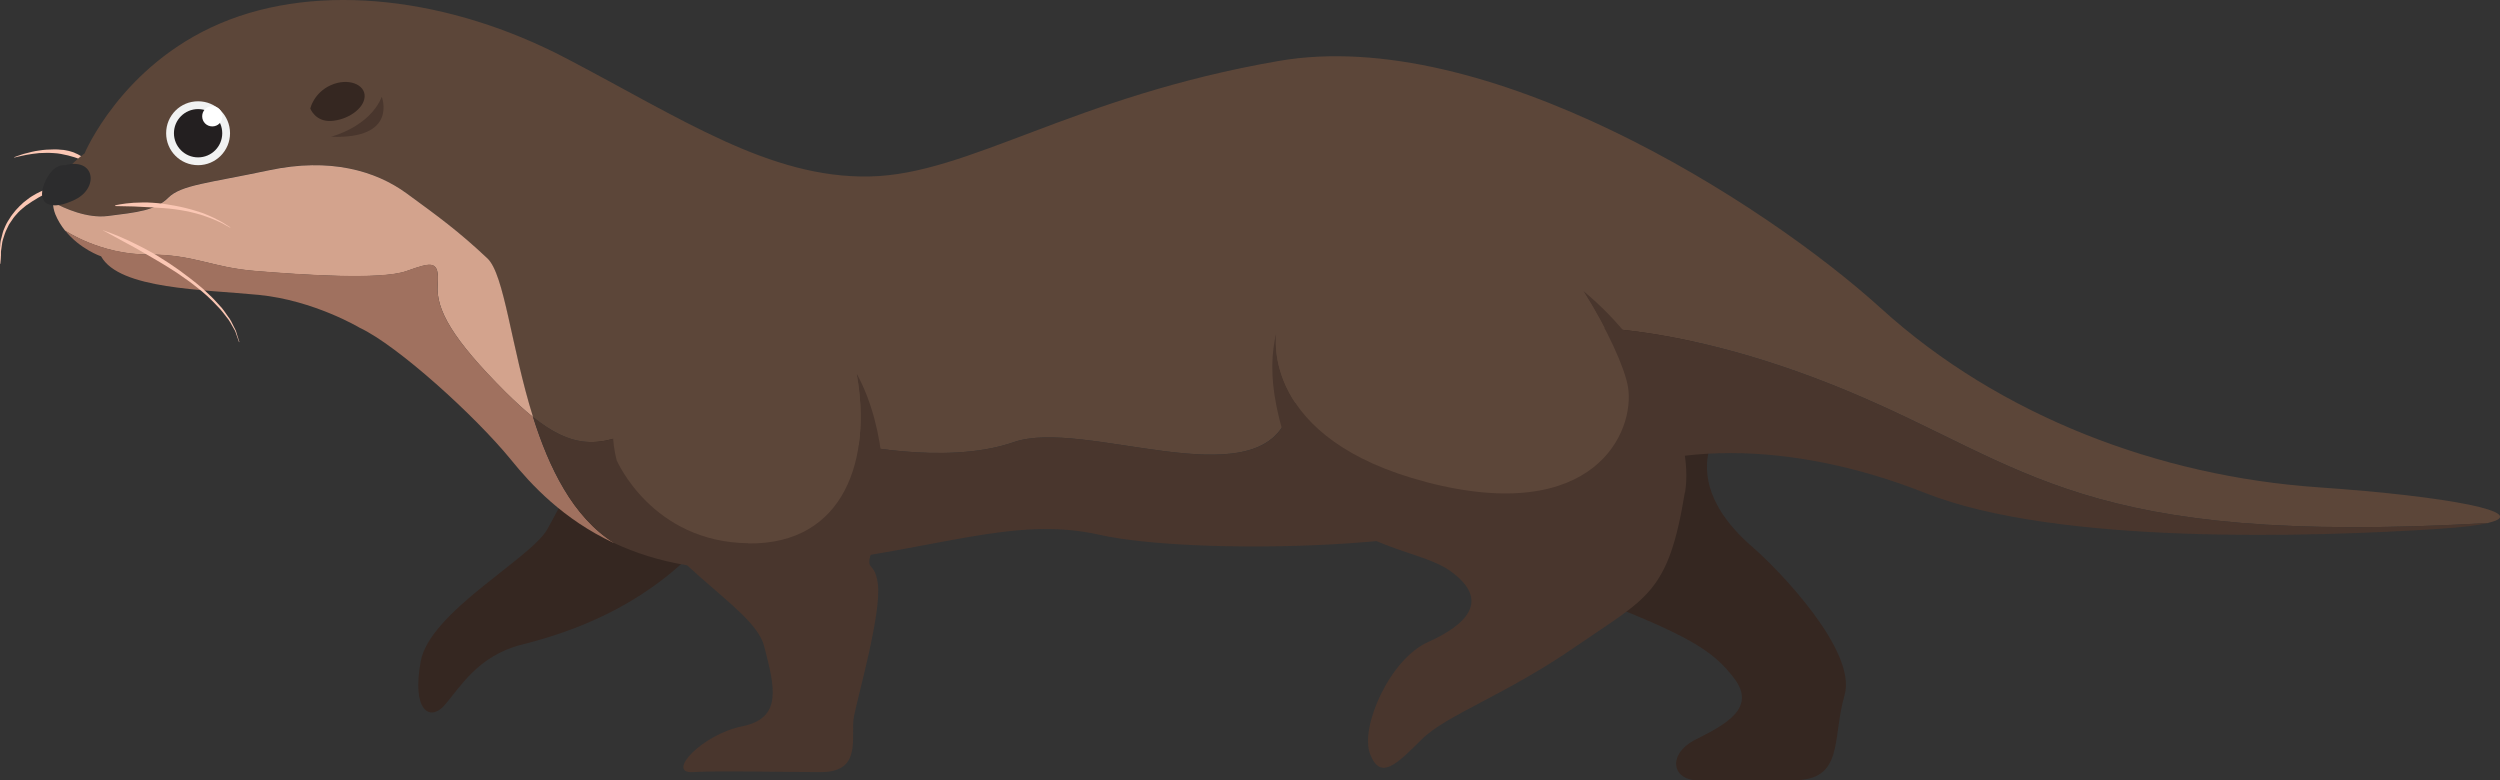 <?xml version="1.0" encoding="UTF-8"?>
<svg id="Layer_2" data-name="Layer 2" xmlns="http://www.w3.org/2000/svg" viewBox="0 0 128.35 40.06">
  <rect x="0" y="0" width="128.35" height="40.06" fill="#333333" stroke="none"/>
  <defs>
    <style>
      .cls-1 {
        fill: #d3a38d;
      }

      .cls-1, .cls-2, .cls-3, .cls-4, .cls-5, .cls-6, .cls-7, .cls-8, .cls-9, .cls-10 {
        stroke-width: 0px;
      }

      .cls-2 {
        fill: #a0715f;
      }

      .cls-3 {
        fill: #352721;
      }

      .cls-4 {
        fill: #fbc7b4;
      }

      .cls-5 {
        fill: #49362d;
      }

      .cls-6 {
        fill: #5c4639;
      }

      .cls-7 {
        fill: #fff;
      }

      .cls-8 {
        fill: #2c2c2d;
      }

      .cls-9 {
        fill: #231f20;
      }

      .cls-10 {
        fill: #f1f2f2;
      }
    </style>
  </defs>
  <g id="_100" data-name="100">
    <g>
      <path class="cls-3" d="m31.11,21.43s-2.17,4.24-3.01,5.74c-.85,1.51-6.03,4.24-6.5,6.78-.47,2.54.47,3.11,1.22,2.26.75-.85,1.69-2.54,3.95-3.11s6.97-1.98,10.26-6.4c3.3-4.43-2.92-11.02-5.93-5.27Z"/>
      <path class="cls-3" d="m72.57,16.13s-3.3,2.52-2.45,6.38,6.12,6.05,11.3,8.06c5.18,2.02,6.5,2.77,7.63,4.28,1.13,1.51-.47,2.35-1.98,3.11-1.51.76-1.22,2.1.09,2.1h4.9c2.64,0,1.98-2.1,2.64-4.37.66-2.27-3.41-6.47-4.72-7.6-1.31-1.13-2.43-2.61-2.34-4.32.08-1.71,2.52-5.49-3.86-8.31-6.38-2.83-11.21.67-11.21.67Z"/>
      <path class="cls-4" d="m3.41,9.49s-.35.11-.84.34c-.12.06-.25.12-.39.2-.13.07-.28.15-.41.24-.15.08-.28.19-.43.28-.13.11-.28.22-.4.35-.12.13-.24.26-.33.41-.05.07-.1.14-.15.22-.04.08-.07.15-.11.23-.08.15-.12.3-.17.45-.05.14-.08.29-.09.42-.01.13-.05.26-.04.37,0,.11,0,.21,0,.29,0,.16,0,.25,0,.25h-.02s0-.09-.02-.25c0-.08-.01-.18-.02-.29-.01-.11.01-.24.02-.37,0-.14.02-.29.07-.44.04-.15.07-.32.15-.48.03-.08.07-.16.11-.24.04-.08.09-.15.14-.23.09-.16.21-.3.33-.45.12-.14.26-.27.39-.39.15-.11.28-.23.43-.32.15-.09.3-.18.44-.24.14-.07.29-.12.42-.17.53-.18.9-.2.9-.2v.02Z"/>
      <path class="cls-4" d="m4.65,8.49s-.2-.16-.55-.31c-.17-.08-.38-.14-.61-.2-.23-.05-.47-.11-.73-.12-.25-.02-.51-.01-.75,0-.24.02-.46.06-.65.09-.19.03-.35.08-.46.1-.11.03-.17.04-.17.04v-.02s.05-.02.16-.06c.11-.03.26-.1.45-.14.19-.05.41-.11.65-.14.24-.04.51-.06.77-.06.13,0,.27,0,.4.02.13,0,.26.04.38.06.12.04.24.06.34.12.11.04.2.1.29.15.35.21.49.45.49.45h-.02Z"/>
      <path class="cls-6" d="m127.75,26.85c-20.98,1.21-23.54-2.9-32.98-6.81-9.53-3.95-15.33-3.2-15.33-3.2,0,0-11.68.47-13.37,4.61-1.69,4.14-10.45,0-14.03,1.25-3.58,1.25-8.76,0-8.76,0,0,0-7.72-2.19-10.36-.78-2.15,1.15-3.61,1.05-5.56-.51-1.13-3.61-1.47-7.34-2.35-8.16-1.51-1.41-2.54-2.16-4.14-3.33-1.6-1.17-3.95-1.85-7.06-1.19-3.11.66-4.52.75-5.18,1.41-.66.66-1.6.75-3.11.94-1.06.13-2.22-.39-2.81-.71-.01-1.35,1.63-2.49,1.63-2.49,0,0,1.88-4.52,6.97-6.68C16.4-.96,23.13-.11,29.06,2.99s10.47,6.17,15.57,6.07c5.1-.09,10.42-4.1,21.02-5.93,10.59-1.84,24.86,7.2,30.93,12.71,6.07,5.51,14.27,8.62,22.46,9.18,6.7.46,10.94,1.3,8.72,1.82Z"/>
      <path class="cls-1" d="m27.36,21.41c-.44-.35-.9-.78-1.41-1.28-2.73-2.73-3.58-4.24-3.48-5.51.09-1.27-.28-1.17-1.6-.7-1.32.47-5.37.19-7.72,0-2.36-.19-3.11-.85-5.56-.85s-4.25-1.23-4.25-1.23c-.19-.24-.37-.52-.5-.84-.08-.21-.12-.41-.12-.62.59.32,1.75.84,2.81.71,1.51-.19,2.45-.28,3.11-.94.66-.66,2.07-.75,5.18-1.41,3.11-.66,5.46.02,7.06,1.19,1.6,1.17,2.64,1.92,4.14,3.33.88.82,1.22,4.55,2.35,8.16Z"/>
      <path class="cls-2" d="m31.52,27.88c-2.62-1.22-4.27-3.02-5.28-4.27-1.84-2.26-5.84-5.88-7.77-6.78,0,0-2.35-1.41-5.18-1.69s-7.16-.28-8.1-1.98c0,0-1.08-.36-1.85-1.33,0,0,1.81,1.23,4.25,1.23s3.2.66,5.56.85c2.35.19,6.4.47,7.72,0,1.32-.47,1.69-.57,1.6.7-.1,1.28.75,2.78,3.48,5.51.5.5.97.93,1.41,1.28.82,2.6,2.04,5.14,4.16,6.47Z"/>
      <path class="cls-5" d="m127.75,26.85c-.5.12-1.32.22-2.5.3-6.5.42-19.63.85-26.41-1.84-6.78-2.68-13.7-2.83-18.5.14-4.8,2.97-19.35,3.03-23.87,2.01-4.52-1.02-8.33.82-16.39,1.66-3.62.38-6.41-.24-8.55-1.24,0,0,0,0,0,0-2.12-1.33-3.34-3.87-4.16-6.47,1.95,1.56,3.41,1.66,5.56.51,2.64-1.41,10.36.78,10.36.78,0,0,5.18,1.25,8.76,0,3.58-1.25,12.34,2.9,14.03-1.25,1.69-4.14,13.37-4.61,13.37-4.61,0,0,5.79-.75,15.33,3.2,9.44,3.92,12.01,8.02,32.98,6.81Z"/>
      <path class="cls-5" d="m16.99,7.02s1.98-.49,2.61-2.05c0,0,.85,2.19-2.61,2.05Z"/>
      <path class="cls-3" d="m15.93,5.57s.18-.81,1.06-1.2c.88-.39,1.77-.04,1.73.6s-.92,1.2-1.73,1.24-1.06-.64-1.06-.64Z"/>
      <path class="cls-8" d="m3.34,8.48s-.64-.12-1.07.96c-.42,1.08.38,1.41,1.6.8,1.22-.61,1-2.16-.53-1.76Z"/>
      <path class="cls-10" d="m11.81,6.84c0,.9-.73,1.64-1.64,1.64s-1.64-.73-1.64-1.64.73-1.64,1.64-1.64,1.64.73,1.64,1.64Z"/>
      <circle class="cls-9" cx="10.17" cy="6.84" r="1.24"/>
      <path class="cls-7" d="m11.42,5.97c0-.28-.23-.52-.52-.52s-.52.23-.52.52.23.52.52.52.52-.23.52-.52Z"/>
      <path class="cls-4" d="m5.31,11.83s.56.18,1.35.55c.4.19.85.42,1.32.69.23.15.47.29.71.45.24.17.48.32.71.5.23.17.47.35.69.53.23.18.44.37.63.56.2.18.38.38.55.57.18.18.3.38.43.56.14.17.22.36.3.52.04.08.08.15.11.22.02.07.04.14.06.2.08.24.12.38.12.38h-.02s-.05-.13-.13-.37c-.02-.06-.04-.12-.07-.2-.04-.07-.08-.14-.12-.21-.09-.15-.17-.33-.32-.5-.13-.17-.27-.36-.45-.54-.17-.18-.35-.37-.55-.55-.2-.18-.41-.36-.64-.53-.22-.18-.46-.34-.7-.51-.23-.17-.48-.31-.72-.47-.24-.15-.48-.29-.72-.43-.47-.27-.9-.53-1.29-.73-.76-.42-1.27-.69-1.27-.69v-.02Z"/>
      <path class="cls-4" d="m5.91,10.54s.38-.09.95-.13c.29-.01.63-.03.99,0,.36.02.74.08,1.12.15.19.04.38.07.56.12.18.05.37.09.54.15.17.06.34.1.49.17.15.07.3.12.43.19.26.13.47.24.61.34.14.09.22.14.22.14v.02s-.1-.05-.24-.13c-.14-.09-.36-.19-.62-.3-.13-.06-.28-.1-.43-.16-.15-.06-.32-.1-.49-.15-.17-.05-.35-.08-.53-.12-.18-.04-.37-.06-.56-.09-.38-.05-.75-.07-1.11-.09-.35-.02-.69-.04-.97-.05-.57-.01-.95-.02-.95-.02v-.02Z"/>
      <path class="cls-5" d="m45.09,27.36c-.92,2.41-.21,1.12-.02,2.63.19,1.51-1.04,5.79-1.23,6.8-.19,1.01.47,2.85-1.69,2.85s-5.18-.08-6.58,0c-1.4.08.46-1.93,2.53-2.35s1.69-1.97,1.13-4.12c-.56-2.14-5.65-4.28-7.34-8.82-.09-.25-.17-.49-.23-.73,0,0,1.8,4.2,6.76,4.26,4.96.06,6.35-4.37,5.56-8.7,1.59,2.88,1.58,6.93,1.11,8.17Z"/>
      <path class="cls-5" d="m86.5,25.28c-.85,5.21-1.93,5.38-5.57,7.89-3.64,2.52-6.67,3.53-7.94,4.79-1.27,1.26-2.12,2.14-2.65.75-.53-1.38,1.01-4.87,2.98-5.75s3.25-2.14,1.13-3.65c-2.12-1.51-7.39-.92-8.92-8.48-.3-1.48-.26-2.73,0-3.76-.04.24-.77,5.47,7.7,7.68,8.66,2.26,10.74-2.62,10.36-4.89-.16-.96-1.05-2.94-2.3-4.92,3.57,2.95,5.7,7.37,5.22,10.35Z"/>
      <path class="cls-6" d="m38.42,27.89c-4.96-.06-6.76-4.26-6.76-4.26-1.04-4.05,2.49-6.07,2.49-6.07,5.37-2.78,8.32-1.1,9.83,1.64.79,4.33-.6,8.76-5.56,8.7Z"/>
      <path class="cls-6" d="m73.23,24.75c-8.46-2.21-7.73-7.44-7.7-7.68,0,0,0,0,0,0h0c1.06-4.24,5.75-5.05,5.75-5.05,3.82-.68,7.32.71,10,2.92,1.25,1.98,2.14,3.96,2.3,4.92.38,2.27-1.69,7.15-10.36,4.89Z"/>
    </g>
  </g>
</svg>